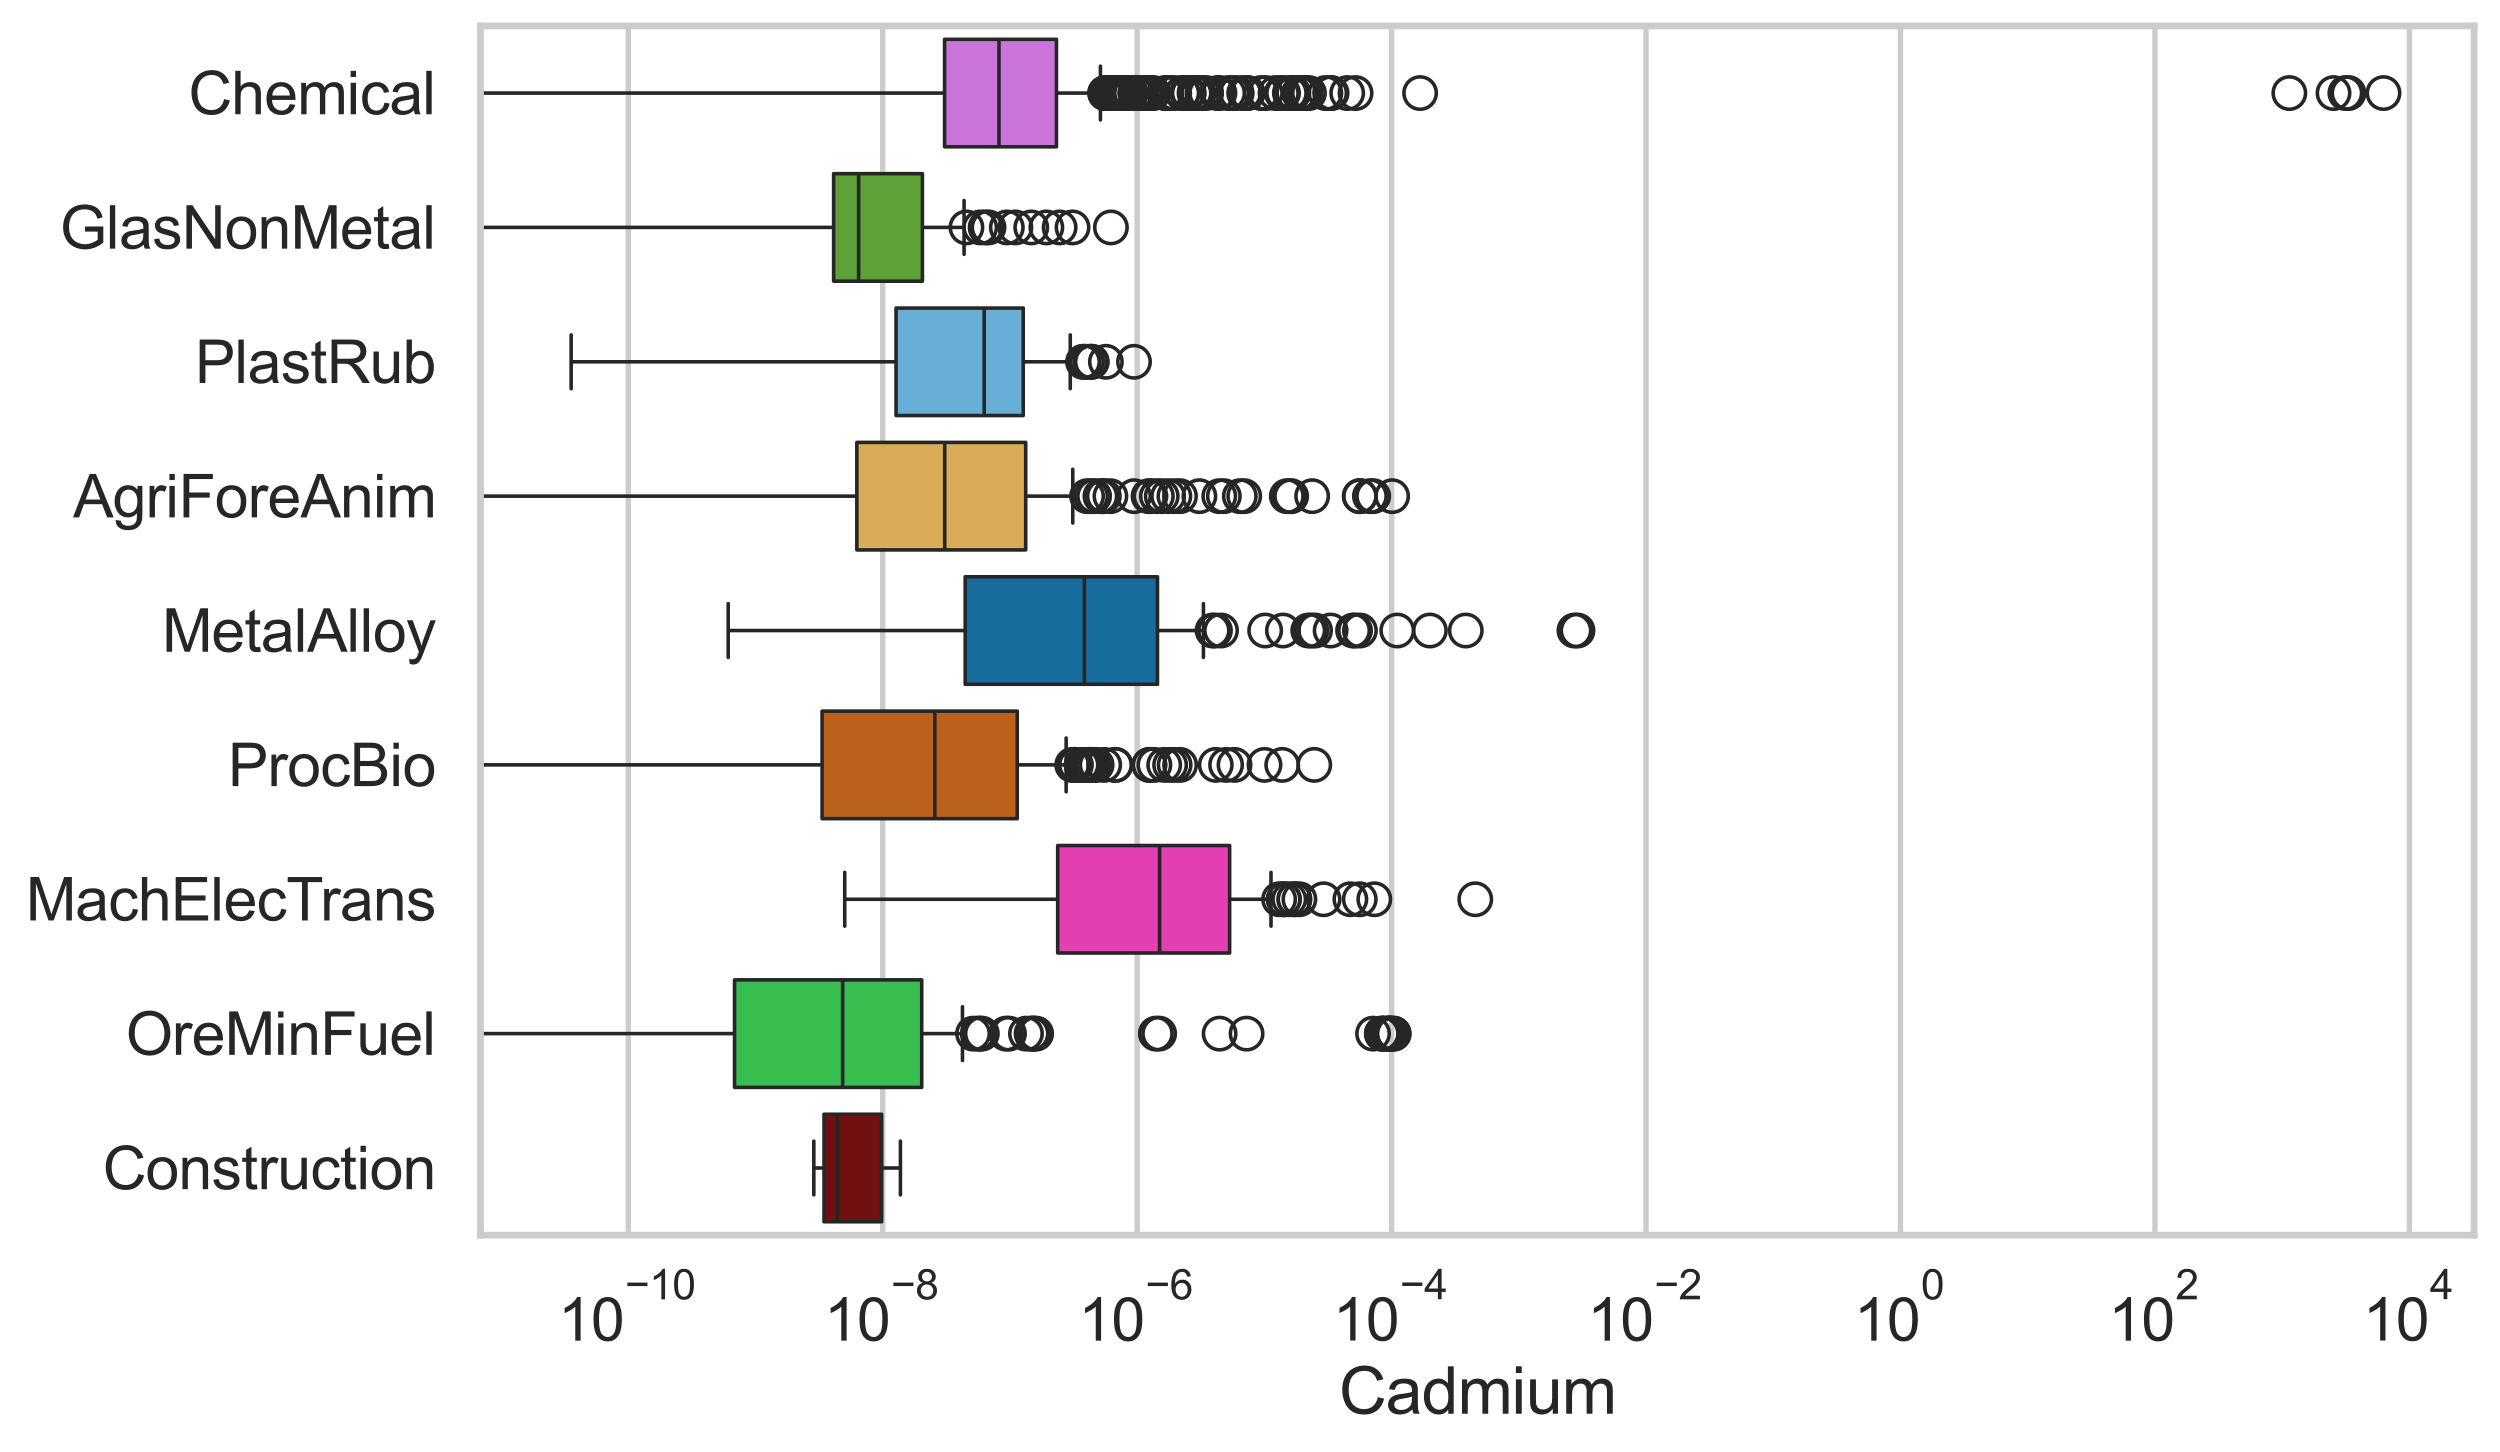 <?xml version="1.0" encoding="utf-8" standalone="no"?>
<!DOCTYPE svg PUBLIC "-//W3C//DTD SVG 1.1//EN"
  "http://www.w3.org/Graphics/SVG/1.1/DTD/svg11.dtd">
<svg xmlns:xlink="http://www.w3.org/1999/xlink" width="695.577pt" height="404.121pt" viewBox="0 0 695.577 404.121" xmlns="http://www.w3.org/2000/svg" version="1.1">
 <defs>
  <style type="text/css">*{stroke-linejoin: round; stroke-linecap: butt}</style>
 </defs>
 <g id="figure_1">
  <g id="patch_1">
   <path d="M 0 404.121 
L 695.577 404.121 
L 695.577 0 
L 0 0 
z
" style="fill: #ffffff"/>
  </g>
  <g id="axes_1">
   <g id="patch_2">
    <path d="M 133.697 343.665 
L 688.377 343.665 
L 688.377 7.2 
L 133.697 7.2 
z
" style="fill: #ffffff"/>
   </g>
   <g id="matplotlib.axis_1">
    <g id="xtick_1">
     <g id="line2d_1">
      <path d="M 174.806 343.665 
L 174.806 7.2 
" clip-path="url(#pe30cc66b63)" style="fill: none; stroke: #cccccc; stroke-width: 1.5; stroke-linecap: round"/>
     </g>
     <g id="text_1">
      <!-- $\mathdefault{10^{-10}}$ -->
      <g style="fill: #262626" transform="translate(155.253 373.18) scale(0.165 -0.165)">
       <defs>
        <path id="ArialMT-31" d="M 2384 0 
L 1822 0 
L 1822 3584 
Q 1619 3391 1289 3197 
Q 959 3003 697 2906 
L 697 3450 
Q 1169 3672 1522 3987 
Q 1875 4303 2022 4600 
L 2384 4600 
L 2384 0 
z
" transform="scale(0.016)"/>
        <path id="ArialMT-30" d="M 266 2259 
Q 266 3072 433 3567 
Q 600 4063 929 4331 
Q 1259 4600 1759 4600 
Q 2128 4600 2406 4451 
Q 2684 4303 2865 4023 
Q 3047 3744 3150 3342 
Q 3253 2941 3253 2259 
Q 3253 1453 3087 958 
Q 2922 463 2592 192 
Q 2263 -78 1759 -78 
Q 1097 -78 719 397 
Q 266 969 266 2259 
z
M 844 2259 
Q 844 1131 1108 757 
Q 1372 384 1759 384 
Q 2147 384 2411 759 
Q 2675 1134 2675 2259 
Q 2675 3391 2411 3762 
Q 2147 4134 1753 4134 
Q 1366 4134 1134 3806 
Q 844 3388 844 2259 
z
" transform="scale(0.016)"/>
        <path id="ArialMT-2212" d="M 3381 1997 
L 356 1997 
L 356 2522 
L 3381 2522 
L 3381 1997 
z
" transform="scale(0.016)"/>
       </defs>
       <use xlink:href="#ArialMT-31" transform="translate(0 0.994)"/>
       <use xlink:href="#ArialMT-30" transform="translate(55.615 0.994)"/>
       <use xlink:href="#ArialMT-2212" transform="translate(112.973 70.688) scale(0.7)"/>
       <use xlink:href="#ArialMT-31" transform="translate(153.852 70.688) scale(0.7)"/>
       <use xlink:href="#ArialMT-30" transform="translate(192.782 70.688) scale(0.7)"/>
      </g>
     </g>
    </g>
    <g id="xtick_2">
     <g id="line2d_2">
      <path d="M 245.6 343.665 
L 245.6 7.2 
" clip-path="url(#pe30cc66b63)" style="fill: none; stroke: #cccccc; stroke-width: 1.5; stroke-linecap: round"/>
     </g>
     <g id="text_2">
      <!-- $\mathdefault{10^{-8}}$ -->
      <g style="fill: #262626" transform="translate(229.265 373.18) scale(0.165 -0.165)">
       <defs>
        <path id="ArialMT-38" d="M 1131 2484 
Q 781 2613 612 2850 
Q 444 3088 444 3419 
Q 444 3919 803 4259 
Q 1163 4600 1759 4600 
Q 2359 4600 2725 4251 
Q 3091 3903 3091 3403 
Q 3091 3084 2923 2848 
Q 2756 2613 2416 2484 
Q 2838 2347 3058 2040 
Q 3278 1734 3278 1309 
Q 3278 722 2862 322 
Q 2447 -78 1769 -78 
Q 1091 -78 675 323 
Q 259 725 259 1325 
Q 259 1772 486 2073 
Q 713 2375 1131 2484 
z
M 1019 3438 
Q 1019 3113 1228 2906 
Q 1438 2700 1772 2700 
Q 2097 2700 2305 2904 
Q 2513 3109 2513 3406 
Q 2513 3716 2298 3927 
Q 2084 4138 1766 4138 
Q 1444 4138 1231 3931 
Q 1019 3725 1019 3438 
z
M 838 1322 
Q 838 1081 952 856 
Q 1066 631 1291 507 
Q 1516 384 1775 384 
Q 2178 384 2440 643 
Q 2703 903 2703 1303 
Q 2703 1709 2433 1975 
Q 2163 2241 1756 2241 
Q 1359 2241 1098 1978 
Q 838 1716 838 1322 
z
" transform="scale(0.016)"/>
       </defs>
       <use xlink:href="#ArialMT-31" transform="translate(0 0.994)"/>
       <use xlink:href="#ArialMT-30" transform="translate(55.615 0.994)"/>
       <use xlink:href="#ArialMT-2212" transform="translate(112.973 70.688) scale(0.7)"/>
       <use xlink:href="#ArialMT-38" transform="translate(153.852 70.688) scale(0.7)"/>
      </g>
     </g>
    </g>
    <g id="xtick_3">
     <g id="line2d_3">
      <path d="M 316.395 343.665 
L 316.395 7.2 
" clip-path="url(#pe30cc66b63)" style="fill: none; stroke: #cccccc; stroke-width: 1.5; stroke-linecap: round"/>
     </g>
     <g id="text_3">
      <!-- $\mathdefault{10^{-6}}$ -->
      <g style="fill: #262626" transform="translate(300.06 373.18) scale(0.165 -0.165)">
       <defs>
        <path id="ArialMT-36" d="M 3184 3459 
L 2625 3416 
Q 2550 3747 2413 3897 
Q 2184 4138 1850 4138 
Q 1581 4138 1378 3988 
Q 1113 3794 959 3422 
Q 806 3050 800 2363 
Q 1003 2672 1297 2822 
Q 1591 2972 1913 2972 
Q 2475 2972 2870 2558 
Q 3266 2144 3266 1488 
Q 3266 1056 3080 686 
Q 2894 316 2569 119 
Q 2244 -78 1831 -78 
Q 1128 -78 684 439 
Q 241 956 241 2144 
Q 241 3472 731 4075 
Q 1159 4600 1884 4600 
Q 2425 4600 2770 4297 
Q 3116 3994 3184 3459 
z
M 888 1484 
Q 888 1194 1011 928 
Q 1134 663 1356 523 
Q 1578 384 1822 384 
Q 2178 384 2434 671 
Q 2691 959 2691 1453 
Q 2691 1928 2437 2201 
Q 2184 2475 1800 2475 
Q 1419 2475 1153 2201 
Q 888 1928 888 1484 
z
" transform="scale(0.016)"/>
       </defs>
       <use xlink:href="#ArialMT-31" transform="translate(0 0.994)"/>
       <use xlink:href="#ArialMT-30" transform="translate(55.615 0.994)"/>
       <use xlink:href="#ArialMT-2212" transform="translate(112.973 70.688) scale(0.7)"/>
       <use xlink:href="#ArialMT-36" transform="translate(153.852 70.688) scale(0.7)"/>
      </g>
     </g>
    </g>
    <g id="xtick_4">
     <g id="line2d_4">
      <path d="M 387.19 343.665 
L 387.19 7.2 
" clip-path="url(#pe30cc66b63)" style="fill: none; stroke: #cccccc; stroke-width: 1.5; stroke-linecap: round"/>
     </g>
     <g id="text_4">
      <!-- $\mathdefault{10^{-4}}$ -->
      <g style="fill: #262626" transform="translate(370.855 373.015) scale(0.165 -0.165)">
       <defs>
        <path id="ArialMT-34" d="M 2069 0 
L 2069 1097 
L 81 1097 
L 81 1613 
L 2172 4581 
L 2631 4581 
L 2631 1613 
L 3250 1613 
L 3250 1097 
L 2631 1097 
L 2631 0 
L 2069 0 
z
M 2069 1613 
L 2069 3678 
L 634 1613 
L 2069 1613 
z
" transform="scale(0.016)"/>
       </defs>
       <use xlink:href="#ArialMT-31" transform="translate(0 0.202)"/>
       <use xlink:href="#ArialMT-30" transform="translate(55.615 0.202)"/>
       <use xlink:href="#ArialMT-2212" transform="translate(112.973 69.895) scale(0.7)"/>
       <use xlink:href="#ArialMT-34" transform="translate(153.852 69.895) scale(0.7)"/>
      </g>
     </g>
    </g>
    <g id="xtick_5">
     <g id="line2d_5">
      <path d="M 457.984 343.665 
L 457.984 7.2 
" clip-path="url(#pe30cc66b63)" style="fill: none; stroke: #cccccc; stroke-width: 1.5; stroke-linecap: round"/>
     </g>
     <g id="text_5">
      <!-- $\mathdefault{10^{-2}}$ -->
      <g style="fill: #262626" transform="translate(441.649 373.18) scale(0.165 -0.165)">
       <defs>
        <path id="ArialMT-32" d="M 3222 541 
L 3222 0 
L 194 0 
Q 188 203 259 391 
Q 375 700 629 1000 
Q 884 1300 1366 1694 
Q 2113 2306 2375 2664 
Q 2638 3022 2638 3341 
Q 2638 3675 2398 3904 
Q 2159 4134 1775 4134 
Q 1369 4134 1125 3890 
Q 881 3647 878 3216 
L 300 3275 
Q 359 3922 746 4261 
Q 1134 4600 1788 4600 
Q 2447 4600 2831 4234 
Q 3216 3869 3216 3328 
Q 3216 3053 3103 2787 
Q 2991 2522 2730 2228 
Q 2469 1934 1863 1422 
Q 1356 997 1212 845 
Q 1069 694 975 541 
L 3222 541 
z
" transform="scale(0.016)"/>
       </defs>
       <use xlink:href="#ArialMT-31" transform="translate(0 0.994)"/>
       <use xlink:href="#ArialMT-30" transform="translate(55.615 0.994)"/>
       <use xlink:href="#ArialMT-2212" transform="translate(112.973 70.688) scale(0.7)"/>
       <use xlink:href="#ArialMT-32" transform="translate(153.852 70.688) scale(0.7)"/>
      </g>
     </g>
    </g>
    <g id="xtick_6">
     <g id="line2d_6">
      <path d="M 528.779 343.665 
L 528.779 7.2 
" clip-path="url(#pe30cc66b63)" style="fill: none; stroke: #cccccc; stroke-width: 1.5; stroke-linecap: round"/>
     </g>
     <g id="text_6">
      <!-- $\mathdefault{10^{0}}$ -->
      <g style="fill: #262626" transform="translate(515.826 373.18) scale(0.165 -0.165)">
       <use xlink:href="#ArialMT-31" transform="translate(0 0.994)"/>
       <use xlink:href="#ArialMT-30" transform="translate(55.615 0.994)"/>
       <use xlink:href="#ArialMT-30" transform="translate(112.973 70.688) scale(0.7)"/>
      </g>
     </g>
    </g>
    <g id="xtick_7">
     <g id="line2d_7">
      <path d="M 599.573 343.665 
L 599.573 7.2 
" clip-path="url(#pe30cc66b63)" style="fill: none; stroke: #cccccc; stroke-width: 1.5; stroke-linecap: round"/>
     </g>
     <g id="text_7">
      <!-- $\mathdefault{10^{2}}$ -->
      <g style="fill: #262626" transform="translate(586.621 373.18) scale(0.165 -0.165)">
       <use xlink:href="#ArialMT-31" transform="translate(0 0.994)"/>
       <use xlink:href="#ArialMT-30" transform="translate(55.615 0.994)"/>
       <use xlink:href="#ArialMT-32" transform="translate(112.973 70.688) scale(0.7)"/>
      </g>
     </g>
    </g>
    <g id="xtick_8">
     <g id="line2d_8">
      <path d="M 670.368 343.665 
L 670.368 7.2 
" clip-path="url(#pe30cc66b63)" style="fill: none; stroke: #cccccc; stroke-width: 1.5; stroke-linecap: round"/>
     </g>
     <g id="text_8">
      <!-- $\mathdefault{10^{4}}$ -->
      <g style="fill: #262626" transform="translate(657.416 373.015) scale(0.165 -0.165)">
       <use xlink:href="#ArialMT-31" transform="translate(0 0.202)"/>
       <use xlink:href="#ArialMT-30" transform="translate(55.615 0.202)"/>
       <use xlink:href="#ArialMT-34" transform="translate(112.973 69.895) scale(0.7)"/>
      </g>
     </g>
    </g>
    <g id="text_9">
     <!-- Cadmium -->
     <g style="fill: #262626" transform="translate(372.53 393.344) scale(0.18 -0.18)">
      <defs>
       <path id="ArialMT-43" d="M 3763 1606 
L 4369 1453 
Q 4178 706 3683 314 
Q 3188 -78 2472 -78 
Q 1731 -78 1267 223 
Q 803 525 561 1097 
Q 319 1669 319 2325 
Q 319 3041 592 3573 
Q 866 4106 1370 4382 
Q 1875 4659 2481 4659 
Q 3169 4659 3637 4309 
Q 4106 3959 4291 3325 
L 3694 3184 
Q 3534 3684 3231 3912 
Q 2928 4141 2469 4141 
Q 1941 4141 1586 3887 
Q 1231 3634 1087 3207 
Q 944 2781 944 2328 
Q 944 1744 1114 1308 
Q 1284 872 1643 656 
Q 2003 441 2422 441 
Q 2931 441 3284 734 
Q 3638 1028 3763 1606 
z
" transform="scale(0.016)"/>
       <path id="ArialMT-61" d="M 2588 409 
Q 2275 144 1986 34 
Q 1697 -75 1366 -75 
Q 819 -75 525 192 
Q 231 459 231 875 
Q 231 1119 342 1320 
Q 453 1522 633 1644 
Q 813 1766 1038 1828 
Q 1203 1872 1538 1913 
Q 2219 1994 2541 2106 
Q 2544 2222 2544 2253 
Q 2544 2597 2384 2738 
Q 2169 2928 1744 2928 
Q 1347 2928 1158 2789 
Q 969 2650 878 2297 
L 328 2372 
Q 403 2725 575 2942 
Q 747 3159 1072 3276 
Q 1397 3394 1825 3394 
Q 2250 3394 2515 3294 
Q 2781 3194 2906 3042 
Q 3031 2891 3081 2659 
Q 3109 2516 3109 2141 
L 3109 1391 
Q 3109 606 3145 398 
Q 3181 191 3288 0 
L 2700 0 
Q 2613 175 2588 409 
z
M 2541 1666 
Q 2234 1541 1622 1453 
Q 1275 1403 1131 1340 
Q 988 1278 909 1158 
Q 831 1038 831 891 
Q 831 666 1001 516 
Q 1172 366 1500 366 
Q 1825 366 2078 508 
Q 2331 650 2450 897 
Q 2541 1088 2541 1459 
L 2541 1666 
z
" transform="scale(0.016)"/>
       <path id="ArialMT-64" d="M 2575 0 
L 2575 419 
Q 2259 -75 1647 -75 
Q 1250 -75 917 144 
Q 584 363 401 755 
Q 219 1147 219 1656 
Q 219 2153 384 2558 
Q 550 2963 881 3178 
Q 1213 3394 1622 3394 
Q 1922 3394 2156 3267 
Q 2391 3141 2538 2938 
L 2538 4581 
L 3097 4581 
L 3097 0 
L 2575 0 
z
M 797 1656 
Q 797 1019 1065 703 
Q 1334 388 1700 388 
Q 2069 388 2326 689 
Q 2584 991 2584 1609 
Q 2584 2291 2321 2609 
Q 2059 2928 1675 2928 
Q 1300 2928 1048 2622 
Q 797 2316 797 1656 
z
" transform="scale(0.016)"/>
       <path id="ArialMT-6d" d="M 422 0 
L 422 3319 
L 925 3319 
L 925 2853 
Q 1081 3097 1340 3245 
Q 1600 3394 1931 3394 
Q 2300 3394 2536 3241 
Q 2772 3088 2869 2813 
Q 3263 3394 3894 3394 
Q 4388 3394 4653 3120 
Q 4919 2847 4919 2278 
L 4919 0 
L 4359 0 
L 4359 2091 
Q 4359 2428 4304 2576 
Q 4250 2725 4106 2815 
Q 3963 2906 3769 2906 
Q 3419 2906 3187 2673 
Q 2956 2441 2956 1928 
L 2956 0 
L 2394 0 
L 2394 2156 
Q 2394 2531 2256 2718 
Q 2119 2906 1806 2906 
Q 1569 2906 1367 2781 
Q 1166 2656 1075 2415 
Q 984 2175 984 1722 
L 984 0 
L 422 0 
z
" transform="scale(0.016)"/>
       <path id="ArialMT-69" d="M 425 3934 
L 425 4581 
L 988 4581 
L 988 3934 
L 425 3934 
z
M 425 0 
L 425 3319 
L 988 3319 
L 988 0 
L 425 0 
z
" transform="scale(0.016)"/>
       <path id="ArialMT-75" d="M 2597 0 
L 2597 488 
Q 2209 -75 1544 -75 
Q 1250 -75 995 37 
Q 741 150 617 320 
Q 494 491 444 738 
Q 409 903 409 1263 
L 409 3319 
L 972 3319 
L 972 1478 
Q 972 1038 1006 884 
Q 1059 663 1231 536 
Q 1403 409 1656 409 
Q 1909 409 2131 539 
Q 2353 669 2445 892 
Q 2538 1116 2538 1541 
L 2538 3319 
L 3100 3319 
L 3100 0 
L 2597 0 
z
" transform="scale(0.016)"/>
      </defs>
      <use xlink:href="#ArialMT-43"/>
      <use xlink:href="#ArialMT-61" transform="translate(72.217 0)"/>
      <use xlink:href="#ArialMT-64" transform="translate(127.832 0)"/>
      <use xlink:href="#ArialMT-6d" transform="translate(183.447 0)"/>
      <use xlink:href="#ArialMT-69" transform="translate(266.748 0)"/>
      <use xlink:href="#ArialMT-75" transform="translate(288.965 0)"/>
      <use xlink:href="#ArialMT-6d" transform="translate(344.58 0)"/>
     </g>
    </g>
   </g>
   <g id="matplotlib.axis_2">
    <g id="ytick_1">
     <g id="text_10">
      <!-- Chemical -->
      <g style="fill: #262626" transform="translate(52.428 31.798) scale(0.165 -0.165)">
       <defs>
        <path id="ArialMT-68" d="M 422 0 
L 422 4581 
L 984 4581 
L 984 2938 
Q 1378 3394 1978 3394 
Q 2347 3394 2619 3248 
Q 2891 3103 3008 2847 
Q 3125 2591 3125 2103 
L 3125 0 
L 2563 0 
L 2563 2103 
Q 2563 2525 2380 2717 
Q 2197 2909 1863 2909 
Q 1613 2909 1392 2779 
Q 1172 2650 1078 2428 
Q 984 2206 984 1816 
L 984 0 
L 422 0 
z
" transform="scale(0.016)"/>
        <path id="ArialMT-65" d="M 2694 1069 
L 3275 997 
Q 3138 488 2766 206 
Q 2394 -75 1816 -75 
Q 1088 -75 661 373 
Q 234 822 234 1631 
Q 234 2469 665 2931 
Q 1097 3394 1784 3394 
Q 2450 3394 2872 2941 
Q 3294 2488 3294 1666 
Q 3294 1616 3291 1516 
L 816 1516 
Q 847 969 1125 678 
Q 1403 388 1819 388 
Q 2128 388 2347 550 
Q 2566 713 2694 1069 
z
M 847 1978 
L 2700 1978 
Q 2663 2397 2488 2606 
Q 2219 2931 1791 2931 
Q 1403 2931 1139 2672 
Q 875 2413 847 1978 
z
" transform="scale(0.016)"/>
        <path id="ArialMT-63" d="M 2588 1216 
L 3141 1144 
Q 3050 572 2676 248 
Q 2303 -75 1759 -75 
Q 1078 -75 664 370 
Q 250 816 250 1647 
Q 250 2184 428 2587 
Q 606 2991 970 3192 
Q 1334 3394 1763 3394 
Q 2303 3394 2647 3120 
Q 2991 2847 3088 2344 
L 2541 2259 
Q 2463 2594 2264 2762 
Q 2066 2931 1784 2931 
Q 1359 2931 1093 2626 
Q 828 2322 828 1663 
Q 828 994 1084 691 
Q 1341 388 1753 388 
Q 2084 388 2306 591 
Q 2528 794 2588 1216 
z
" transform="scale(0.016)"/>
        <path id="ArialMT-6c" d="M 409 0 
L 409 4581 
L 972 4581 
L 972 0 
L 409 0 
z
" transform="scale(0.016)"/>
       </defs>
       <use xlink:href="#ArialMT-43"/>
       <use xlink:href="#ArialMT-68" transform="translate(72.217 0)"/>
       <use xlink:href="#ArialMT-65" transform="translate(127.832 0)"/>
       <use xlink:href="#ArialMT-6d" transform="translate(183.447 0)"/>
       <use xlink:href="#ArialMT-69" transform="translate(266.748 0)"/>
       <use xlink:href="#ArialMT-63" transform="translate(288.965 0)"/>
       <use xlink:href="#ArialMT-61" transform="translate(338.965 0)"/>
       <use xlink:href="#ArialMT-6c" transform="translate(394.58 0)"/>
      </g>
     </g>
    </g>
    <g id="ytick_2">
     <g id="text_11">
      <!-- GlasNonMetal -->
      <g style="fill: #262626" transform="translate(16.659 69.183) scale(0.165 -0.165)">
       <defs>
        <path id="ArialMT-47" d="M 2638 1797 
L 2638 2334 
L 4578 2338 
L 4578 638 
Q 4131 281 3656 101 
Q 3181 -78 2681 -78 
Q 2006 -78 1454 211 
Q 903 500 622 1047 
Q 341 1594 341 2269 
Q 341 2938 620 3517 
Q 900 4097 1425 4378 
Q 1950 4659 2634 4659 
Q 3131 4659 3532 4498 
Q 3934 4338 4162 4050 
Q 4391 3763 4509 3300 
L 3963 3150 
Q 3859 3500 3706 3700 
Q 3553 3900 3268 4020 
Q 2984 4141 2638 4141 
Q 2222 4141 1919 4014 
Q 1616 3888 1430 3681 
Q 1244 3475 1141 3228 
Q 966 2803 966 2306 
Q 966 1694 1177 1281 
Q 1388 869 1791 669 
Q 2194 469 2647 469 
Q 3041 469 3416 620 
Q 3791 772 3984 944 
L 3984 1797 
L 2638 1797 
z
" transform="scale(0.016)"/>
        <path id="ArialMT-73" d="M 197 991 
L 753 1078 
Q 800 744 1014 566 
Q 1228 388 1613 388 
Q 2000 388 2187 545 
Q 2375 703 2375 916 
Q 2375 1106 2209 1216 
Q 2094 1291 1634 1406 
Q 1016 1563 777 1677 
Q 538 1791 414 1992 
Q 291 2194 291 2438 
Q 291 2659 392 2848 
Q 494 3038 669 3163 
Q 800 3259 1026 3326 
Q 1253 3394 1513 3394 
Q 1903 3394 2198 3281 
Q 2494 3169 2634 2976 
Q 2775 2784 2828 2463 
L 2278 2388 
Q 2241 2644 2061 2787 
Q 1881 2931 1553 2931 
Q 1166 2931 1000 2803 
Q 834 2675 834 2503 
Q 834 2394 903 2306 
Q 972 2216 1119 2156 
Q 1203 2125 1616 2013 
Q 2213 1853 2448 1751 
Q 2684 1650 2818 1456 
Q 2953 1263 2953 975 
Q 2953 694 2789 445 
Q 2625 197 2315 61 
Q 2006 -75 1616 -75 
Q 969 -75 630 194 
Q 291 463 197 991 
z
" transform="scale(0.016)"/>
        <path id="ArialMT-4e" d="M 488 0 
L 488 4581 
L 1109 4581 
L 3516 984 
L 3516 4581 
L 4097 4581 
L 4097 0 
L 3475 0 
L 1069 3600 
L 1069 0 
L 488 0 
z
" transform="scale(0.016)"/>
        <path id="ArialMT-6f" d="M 213 1659 
Q 213 2581 725 3025 
Q 1153 3394 1769 3394 
Q 2453 3394 2887 2945 
Q 3322 2497 3322 1706 
Q 3322 1066 3130 698 
Q 2938 331 2570 128 
Q 2203 -75 1769 -75 
Q 1072 -75 642 372 
Q 213 819 213 1659 
z
M 791 1659 
Q 791 1022 1069 705 
Q 1347 388 1769 388 
Q 2188 388 2466 706 
Q 2744 1025 2744 1678 
Q 2744 2294 2464 2611 
Q 2184 2928 1769 2928 
Q 1347 2928 1069 2612 
Q 791 2297 791 1659 
z
" transform="scale(0.016)"/>
        <path id="ArialMT-6e" d="M 422 0 
L 422 3319 
L 928 3319 
L 928 2847 
Q 1294 3394 1984 3394 
Q 2284 3394 2536 3286 
Q 2788 3178 2913 3003 
Q 3038 2828 3088 2588 
Q 3119 2431 3119 2041 
L 3119 0 
L 2556 0 
L 2556 2019 
Q 2556 2363 2490 2533 
Q 2425 2703 2258 2804 
Q 2091 2906 1866 2906 
Q 1506 2906 1245 2678 
Q 984 2450 984 1813 
L 984 0 
L 422 0 
z
" transform="scale(0.016)"/>
        <path id="ArialMT-4d" d="M 475 0 
L 475 4581 
L 1388 4581 
L 2472 1338 
Q 2622 884 2691 659 
Q 2769 909 2934 1394 
L 4031 4581 
L 4847 4581 
L 4847 0 
L 4263 0 
L 4263 3834 
L 2931 0 
L 2384 0 
L 1059 3900 
L 1059 0 
L 475 0 
z
" transform="scale(0.016)"/>
        <path id="ArialMT-74" d="M 1650 503 
L 1731 6 
Q 1494 -44 1306 -44 
Q 1000 -44 831 53 
Q 663 150 594 308 
Q 525 466 525 972 
L 525 2881 
L 113 2881 
L 113 3319 
L 525 3319 
L 525 4141 
L 1084 4478 
L 1084 3319 
L 1650 3319 
L 1650 2881 
L 1084 2881 
L 1084 941 
Q 1084 700 1114 631 
Q 1144 563 1211 522 
Q 1278 481 1403 481 
Q 1497 481 1650 503 
z
" transform="scale(0.016)"/>
       </defs>
       <use xlink:href="#ArialMT-47"/>
       <use xlink:href="#ArialMT-6c" transform="translate(77.783 0)"/>
       <use xlink:href="#ArialMT-61" transform="translate(100 0)"/>
       <use xlink:href="#ArialMT-73" transform="translate(155.615 0)"/>
       <use xlink:href="#ArialMT-4e" transform="translate(205.615 0)"/>
       <use xlink:href="#ArialMT-6f" transform="translate(277.832 0)"/>
       <use xlink:href="#ArialMT-6e" transform="translate(333.447 0)"/>
       <use xlink:href="#ArialMT-4d" transform="translate(389.062 0)"/>
       <use xlink:href="#ArialMT-65" transform="translate(472.363 0)"/>
       <use xlink:href="#ArialMT-74" transform="translate(527.979 0)"/>
       <use xlink:href="#ArialMT-61" transform="translate(555.762 0)"/>
       <use xlink:href="#ArialMT-6c" transform="translate(611.377 0)"/>
      </g>
     </g>
    </g>
    <g id="ytick_3">
     <g id="text_12">
      <!-- PlastRub -->
      <g style="fill: #262626" transform="translate(54.248 106.568) scale(0.165 -0.165)">
       <defs>
        <path id="ArialMT-50" d="M 494 0 
L 494 4581 
L 2222 4581 
Q 2678 4581 2919 4538 
Q 3256 4481 3484 4323 
Q 3713 4166 3852 3881 
Q 3991 3597 3991 3256 
Q 3991 2672 3619 2267 
Q 3247 1863 2275 1863 
L 1100 1863 
L 1100 0 
L 494 0 
z
M 1100 2403 
L 2284 2403 
Q 2872 2403 3119 2622 
Q 3366 2841 3366 3238 
Q 3366 3525 3220 3729 
Q 3075 3934 2838 4000 
Q 2684 4041 2272 4041 
L 1100 4041 
L 1100 2403 
z
" transform="scale(0.016)"/>
        <path id="ArialMT-52" d="M 503 0 
L 503 4581 
L 2534 4581 
Q 3147 4581 3465 4457 
Q 3784 4334 3975 4021 
Q 4166 3709 4166 3331 
Q 4166 2844 3850 2509 
Q 3534 2175 2875 2084 
Q 3116 1969 3241 1856 
Q 3506 1613 3744 1247 
L 4541 0 
L 3778 0 
L 3172 953 
Q 2906 1366 2734 1584 
Q 2563 1803 2427 1890 
Q 2291 1978 2150 2013 
Q 2047 2034 1813 2034 
L 1109 2034 
L 1109 0 
L 503 0 
z
M 1109 2559 
L 2413 2559 
Q 2828 2559 3062 2645 
Q 3297 2731 3419 2920 
Q 3541 3109 3541 3331 
Q 3541 3656 3305 3865 
Q 3069 4075 2559 4075 
L 1109 4075 
L 1109 2559 
z
" transform="scale(0.016)"/>
        <path id="ArialMT-62" d="M 941 0 
L 419 0 
L 419 4581 
L 981 4581 
L 981 2947 
Q 1338 3394 1891 3394 
Q 2197 3394 2470 3270 
Q 2744 3147 2920 2923 
Q 3097 2700 3197 2384 
Q 3297 2069 3297 1709 
Q 3297 856 2875 390 
Q 2453 -75 1863 -75 
Q 1275 -75 941 416 
L 941 0 
z
M 934 1684 
Q 934 1088 1097 822 
Q 1363 388 1816 388 
Q 2184 388 2453 708 
Q 2722 1028 2722 1663 
Q 2722 2313 2464 2622 
Q 2206 2931 1841 2931 
Q 1472 2931 1203 2611 
Q 934 2291 934 1684 
z
" transform="scale(0.016)"/>
       </defs>
       <use xlink:href="#ArialMT-50"/>
       <use xlink:href="#ArialMT-6c" transform="translate(66.699 0)"/>
       <use xlink:href="#ArialMT-61" transform="translate(88.916 0)"/>
       <use xlink:href="#ArialMT-73" transform="translate(144.531 0)"/>
       <use xlink:href="#ArialMT-74" transform="translate(194.531 0)"/>
       <use xlink:href="#ArialMT-52" transform="translate(222.314 0)"/>
       <use xlink:href="#ArialMT-75" transform="translate(294.531 0)"/>
       <use xlink:href="#ArialMT-62" transform="translate(350.146 0)"/>
      </g>
     </g>
    </g>
    <g id="ytick_4">
     <g id="text_13">
      <!-- AgriForeAnim -->
      <g style="fill: #262626" transform="translate(20.341 143.953) scale(0.165 -0.165)">
       <defs>
        <path id="ArialMT-41" d="M -9 0 
L 1750 4581 
L 2403 4581 
L 4278 0 
L 3588 0 
L 3053 1388 
L 1138 1388 
L 634 0 
L -9 0 
z
M 1313 1881 
L 2866 1881 
L 2388 3150 
Q 2169 3728 2063 4100 
Q 1975 3659 1816 3225 
L 1313 1881 
z
" transform="scale(0.016)"/>
        <path id="ArialMT-67" d="M 319 -275 
L 866 -356 
Q 900 -609 1056 -725 
Q 1266 -881 1628 -881 
Q 2019 -881 2231 -725 
Q 2444 -569 2519 -288 
Q 2563 -116 2559 434 
Q 2191 0 1641 0 
Q 956 0 581 494 
Q 206 988 206 1678 
Q 206 2153 378 2554 
Q 550 2956 876 3175 
Q 1203 3394 1644 3394 
Q 2231 3394 2613 2919 
L 2613 3319 
L 3131 3319 
L 3131 450 
Q 3131 -325 2973 -648 
Q 2816 -972 2473 -1159 
Q 2131 -1347 1631 -1347 
Q 1038 -1347 672 -1080 
Q 306 -813 319 -275 
z
M 784 1719 
Q 784 1066 1043 766 
Q 1303 466 1694 466 
Q 2081 466 2343 764 
Q 2606 1063 2606 1700 
Q 2606 2309 2336 2618 
Q 2066 2928 1684 2928 
Q 1309 2928 1046 2623 
Q 784 2319 784 1719 
z
" transform="scale(0.016)"/>
        <path id="ArialMT-72" d="M 416 0 
L 416 3319 
L 922 3319 
L 922 2816 
Q 1116 3169 1280 3281 
Q 1444 3394 1641 3394 
Q 1925 3394 2219 3213 
L 2025 2691 
Q 1819 2813 1613 2813 
Q 1428 2813 1281 2702 
Q 1134 2591 1072 2394 
Q 978 2094 978 1738 
L 978 0 
L 416 0 
z
" transform="scale(0.016)"/>
        <path id="ArialMT-46" d="M 525 0 
L 525 4581 
L 3616 4581 
L 3616 4041 
L 1131 4041 
L 1131 2622 
L 3281 2622 
L 3281 2081 
L 1131 2081 
L 1131 0 
L 525 0 
z
" transform="scale(0.016)"/>
       </defs>
       <use xlink:href="#ArialMT-41"/>
       <use xlink:href="#ArialMT-67" transform="translate(66.699 0)"/>
       <use xlink:href="#ArialMT-72" transform="translate(122.314 0)"/>
       <use xlink:href="#ArialMT-69" transform="translate(155.615 0)"/>
       <use xlink:href="#ArialMT-46" transform="translate(177.832 0)"/>
       <use xlink:href="#ArialMT-6f" transform="translate(238.916 0)"/>
       <use xlink:href="#ArialMT-72" transform="translate(294.531 0)"/>
       <use xlink:href="#ArialMT-65" transform="translate(327.832 0)"/>
       <use xlink:href="#ArialMT-41" transform="translate(383.447 0)"/>
       <use xlink:href="#ArialMT-6e" transform="translate(450.146 0)"/>
       <use xlink:href="#ArialMT-69" transform="translate(505.762 0)"/>
       <use xlink:href="#ArialMT-6d" transform="translate(527.979 0)"/>
      </g>
     </g>
    </g>
    <g id="ytick_5">
     <g id="text_14">
      <!-- MetalAlloy -->
      <g style="fill: #262626" transform="translate(45.088 181.337) scale(0.165 -0.165)">
       <defs>
        <path id="ArialMT-79" d="M 397 -1278 
L 334 -750 
Q 519 -800 656 -800 
Q 844 -800 956 -737 
Q 1069 -675 1141 -563 
Q 1194 -478 1313 -144 
Q 1328 -97 1363 -6 
L 103 3319 
L 709 3319 
L 1400 1397 
Q 1534 1031 1641 628 
Q 1738 1016 1872 1384 
L 2581 3319 
L 3144 3319 
L 1881 -56 
Q 1678 -603 1566 -809 
Q 1416 -1088 1222 -1217 
Q 1028 -1347 759 -1347 
Q 597 -1347 397 -1278 
z
" transform="scale(0.016)"/>
       </defs>
       <use xlink:href="#ArialMT-4d"/>
       <use xlink:href="#ArialMT-65" transform="translate(83.301 0)"/>
       <use xlink:href="#ArialMT-74" transform="translate(138.916 0)"/>
       <use xlink:href="#ArialMT-61" transform="translate(166.699 0)"/>
       <use xlink:href="#ArialMT-6c" transform="translate(222.314 0)"/>
       <use xlink:href="#ArialMT-41" transform="translate(244.531 0)"/>
       <use xlink:href="#ArialMT-6c" transform="translate(311.23 0)"/>
       <use xlink:href="#ArialMT-6c" transform="translate(333.447 0)"/>
       <use xlink:href="#ArialMT-6f" transform="translate(355.664 0)"/>
       <use xlink:href="#ArialMT-79" transform="translate(411.279 0)"/>
      </g>
     </g>
    </g>
    <g id="ytick_6">
     <g id="text_15">
      <!-- ProcBio -->
      <g style="fill: #262626" transform="translate(63.424 218.722) scale(0.165 -0.165)">
       <defs>
        <path id="ArialMT-42" d="M 469 0 
L 469 4581 
L 2188 4581 
Q 2713 4581 3030 4442 
Q 3347 4303 3526 4014 
Q 3706 3725 3706 3409 
Q 3706 3116 3547 2856 
Q 3388 2597 3066 2438 
Q 3481 2316 3704 2022 
Q 3928 1728 3928 1328 
Q 3928 1006 3792 729 
Q 3656 453 3456 303 
Q 3256 153 2954 76 
Q 2653 0 2216 0 
L 469 0 
z
M 1075 2656 
L 2066 2656 
Q 2469 2656 2644 2709 
Q 2875 2778 2992 2937 
Q 3109 3097 3109 3338 
Q 3109 3566 3000 3739 
Q 2891 3913 2687 3977 
Q 2484 4041 1991 4041 
L 1075 4041 
L 1075 2656 
z
M 1075 541 
L 2216 541 
Q 2509 541 2628 563 
Q 2838 600 2978 687 
Q 3119 775 3209 942 
Q 3300 1109 3300 1328 
Q 3300 1584 3169 1773 
Q 3038 1963 2805 2039 
Q 2572 2116 2134 2116 
L 1075 2116 
L 1075 541 
z
" transform="scale(0.016)"/>
       </defs>
       <use xlink:href="#ArialMT-50"/>
       <use xlink:href="#ArialMT-72" transform="translate(66.699 0)"/>
       <use xlink:href="#ArialMT-6f" transform="translate(100 0)"/>
       <use xlink:href="#ArialMT-63" transform="translate(155.615 0)"/>
       <use xlink:href="#ArialMT-42" transform="translate(205.615 0)"/>
       <use xlink:href="#ArialMT-69" transform="translate(272.314 0)"/>
       <use xlink:href="#ArialMT-6f" transform="translate(294.531 0)"/>
      </g>
     </g>
    </g>
    <g id="ytick_7">
     <g id="text_16">
      <!-- MachElecTrans -->
      <g style="fill: #262626" transform="translate(7.2 256.107) scale(0.165 -0.165)">
       <defs>
        <path id="ArialMT-45" d="M 506 0 
L 506 4581 
L 3819 4581 
L 3819 4041 
L 1113 4041 
L 1113 2638 
L 3647 2638 
L 3647 2100 
L 1113 2100 
L 1113 541 
L 3925 541 
L 3925 0 
L 506 0 
z
" transform="scale(0.016)"/>
        <path id="ArialMT-54" d="M 1659 0 
L 1659 4041 
L 150 4041 
L 150 4581 
L 3781 4581 
L 3781 4041 
L 2266 4041 
L 2266 0 
L 1659 0 
z
" transform="scale(0.016)"/>
       </defs>
       <use xlink:href="#ArialMT-4d"/>
       <use xlink:href="#ArialMT-61" transform="translate(83.301 0)"/>
       <use xlink:href="#ArialMT-63" transform="translate(138.916 0)"/>
       <use xlink:href="#ArialMT-68" transform="translate(188.916 0)"/>
       <use xlink:href="#ArialMT-45" transform="translate(244.531 0)"/>
       <use xlink:href="#ArialMT-6c" transform="translate(311.23 0)"/>
       <use xlink:href="#ArialMT-65" transform="translate(333.447 0)"/>
       <use xlink:href="#ArialMT-63" transform="translate(389.062 0)"/>
       <use xlink:href="#ArialMT-54" transform="translate(439.062 0)"/>
       <use xlink:href="#ArialMT-72" transform="translate(496.396 0)"/>
       <use xlink:href="#ArialMT-61" transform="translate(529.697 0)"/>
       <use xlink:href="#ArialMT-6e" transform="translate(585.312 0)"/>
       <use xlink:href="#ArialMT-73" transform="translate(640.928 0)"/>
      </g>
     </g>
    </g>
    <g id="ytick_8">
     <g id="text_17">
      <!-- OreMinFuel -->
      <g style="fill: #262626" transform="translate(35.013 293.492) scale(0.165 -0.165)">
       <defs>
        <path id="ArialMT-4f" d="M 309 2231 
Q 309 3372 921 4017 
Q 1534 4663 2503 4663 
Q 3138 4663 3647 4359 
Q 4156 4056 4423 3514 
Q 4691 2972 4691 2284 
Q 4691 1588 4409 1038 
Q 4128 488 3612 205 
Q 3097 -78 2500 -78 
Q 1853 -78 1343 234 
Q 834 547 571 1087 
Q 309 1628 309 2231 
z
M 934 2222 
Q 934 1394 1379 917 
Q 1825 441 2497 441 
Q 3181 441 3623 922 
Q 4066 1403 4066 2288 
Q 4066 2847 3877 3264 
Q 3688 3681 3323 3911 
Q 2959 4141 2506 4141 
Q 1863 4141 1398 3698 
Q 934 3256 934 2222 
z
" transform="scale(0.016)"/>
       </defs>
       <use xlink:href="#ArialMT-4f"/>
       <use xlink:href="#ArialMT-72" transform="translate(77.783 0)"/>
       <use xlink:href="#ArialMT-65" transform="translate(111.084 0)"/>
       <use xlink:href="#ArialMT-4d" transform="translate(166.699 0)"/>
       <use xlink:href="#ArialMT-69" transform="translate(250 0)"/>
       <use xlink:href="#ArialMT-6e" transform="translate(272.217 0)"/>
       <use xlink:href="#ArialMT-46" transform="translate(327.832 0)"/>
       <use xlink:href="#ArialMT-75" transform="translate(388.916 0)"/>
       <use xlink:href="#ArialMT-65" transform="translate(444.531 0)"/>
       <use xlink:href="#ArialMT-6c" transform="translate(500.146 0)"/>
      </g>
     </g>
    </g>
    <g id="ytick_9">
     <g id="text_18">
      <!-- Construction -->
      <g style="fill: #262626" transform="translate(28.575 330.877) scale(0.165 -0.165)">
       <use xlink:href="#ArialMT-43"/>
       <use xlink:href="#ArialMT-6f" transform="translate(72.217 0)"/>
       <use xlink:href="#ArialMT-6e" transform="translate(127.832 0)"/>
       <use xlink:href="#ArialMT-73" transform="translate(183.447 0)"/>
       <use xlink:href="#ArialMT-74" transform="translate(233.447 0)"/>
       <use xlink:href="#ArialMT-72" transform="translate(261.23 0)"/>
       <use xlink:href="#ArialMT-75" transform="translate(294.531 0)"/>
       <use xlink:href="#ArialMT-63" transform="translate(350.146 0)"/>
       <use xlink:href="#ArialMT-74" transform="translate(400.146 0)"/>
       <use xlink:href="#ArialMT-69" transform="translate(427.93 0)"/>
       <use xlink:href="#ArialMT-6f" transform="translate(450.146 0)"/>
       <use xlink:href="#ArialMT-6e" transform="translate(505.762 0)"/>
      </g>
     </g>
    </g>
   </g>
   <g id="patch_3">
    <path d="M 262.811 10.938 
L 262.811 40.846 
L 293.939 40.846 
L 293.939 10.938 
L 262.811 10.938 
z
" clip-path="url(#pe30cc66b63)" style="fill: #ca74db; stroke: #262626; stroke-linejoin: miter"/>
   </g>
   <g id="line2d_9">
    <path d="M 262.811 25.892 
L -1 25.892 
" clip-path="url(#pe30cc66b63)" style="fill: none; stroke: #262626"/>
   </g>
   <g id="line2d_10">
    <path d="M 293.939 25.892 
L 306.172 25.892 
" clip-path="url(#pe30cc66b63)" style="fill: none; stroke: #262626"/>
   </g>
   <g id="line2d_11">
    <path clip-path="url(#pe30cc66b63)" style="fill: none; stroke: #262626; stroke-linecap: round"/>
   </g>
   <g id="line2d_12">
    <path d="M 306.172 18.415 
L 306.172 33.369 
" clip-path="url(#pe30cc66b63)" style="fill: none; stroke: #262626; stroke-linecap: round"/>
   </g>
   <g id="line2d_13">
    <defs>
     <path id="m3f97123ed3" d="M 0 4.5 
C 1.193 4.5 2.338 4.026 3.182 3.182 
C 4.026 2.338 4.5 1.193 4.5 0 
C 4.5 -1.193 4.026 -2.338 3.182 -3.182 
C 2.338 -4.026 1.193 -4.5 0 -4.5 
C -1.193 -4.5 -2.338 -4.026 -3.182 -3.182 
C -4.026 -2.338 -4.5 -1.193 -4.5 0 
C -4.5 1.193 -4.026 2.338 -3.182 3.182 
C -2.338 4.026 -1.193 4.5 0 4.5 
z
" style="stroke: #262626"/>
    </defs>
    <g clip-path="url(#pe30cc66b63)">
     <use xlink:href="#m3f97123ed3" x="325.893" y="25.892" style="fill-opacity: 0; stroke: #262626"/>
     <use xlink:href="#m3f97123ed3" x="315.845" y="25.892" style="fill-opacity: 0; stroke: #262626"/>
     <use xlink:href="#m3f97123ed3" x="309.172" y="25.892" style="fill-opacity: 0; stroke: #262626"/>
     <use xlink:href="#m3f97123ed3" x="370.481" y="25.892" style="fill-opacity: 0; stroke: #262626"/>
     <use xlink:href="#m3f97123ed3" x="318.969" y="25.892" style="fill-opacity: 0; stroke: #262626"/>
     <use xlink:href="#m3f97123ed3" x="309.413" y="25.892" style="fill-opacity: 0; stroke: #262626"/>
     <use xlink:href="#m3f97123ed3" x="354.897" y="25.892" style="fill-opacity: 0; stroke: #262626"/>
     <use xlink:href="#m3f97123ed3" x="309.174" y="25.892" style="fill-opacity: 0; stroke: #262626"/>
     <use xlink:href="#m3f97123ed3" x="311.219" y="25.892" style="fill-opacity: 0; stroke: #262626"/>
     <use xlink:href="#m3f97123ed3" x="356.987" y="25.892" style="fill-opacity: 0; stroke: #262626"/>
     <use xlink:href="#m3f97123ed3" x="330.759" y="25.892" style="fill-opacity: 0; stroke: #262626"/>
     <use xlink:href="#m3f97123ed3" x="652.555" y="25.892" style="fill-opacity: 0; stroke: #262626"/>
     <use xlink:href="#m3f97123ed3" x="370.094" y="25.892" style="fill-opacity: 0; stroke: #262626"/>
     <use xlink:href="#m3f97123ed3" x="649.26" y="25.892" style="fill-opacity: 0; stroke: #262626"/>
     <use xlink:href="#m3f97123ed3" x="332.364" y="25.892" style="fill-opacity: 0; stroke: #262626"/>
     <use xlink:href="#m3f97123ed3" x="363.258" y="25.892" style="fill-opacity: 0; stroke: #262626"/>
     <use xlink:href="#m3f97123ed3" x="309.817" y="25.892" style="fill-opacity: 0; stroke: #262626"/>
     <use xlink:href="#m3f97123ed3" x="356.638" y="25.892" style="fill-opacity: 0; stroke: #262626"/>
     <use xlink:href="#m3f97123ed3" x="312.193" y="25.892" style="fill-opacity: 0; stroke: #262626"/>
     <use xlink:href="#m3f97123ed3" x="377.162" y="25.892" style="fill-opacity: 0; stroke: #262626"/>
     <use xlink:href="#m3f97123ed3" x="361.419" y="25.892" style="fill-opacity: 0; stroke: #262626"/>
     <use xlink:href="#m3f97123ed3" x="358.878" y="25.892" style="fill-opacity: 0; stroke: #262626"/>
     <use xlink:href="#m3f97123ed3" x="307.978" y="25.892" style="fill-opacity: 0; stroke: #262626"/>
     <use xlink:href="#m3f97123ed3" x="307.481" y="25.892" style="fill-opacity: 0; stroke: #262626"/>
     <use xlink:href="#m3f97123ed3" x="346.75" y="25.892" style="fill-opacity: 0; stroke: #262626"/>
     <use xlink:href="#m3f97123ed3" x="314.159" y="25.892" style="fill-opacity: 0; stroke: #262626"/>
     <use xlink:href="#m3f97123ed3" x="311.522" y="25.892" style="fill-opacity: 0; stroke: #262626"/>
     <use xlink:href="#m3f97123ed3" x="339.284" y="25.892" style="fill-opacity: 0; stroke: #262626"/>
     <use xlink:href="#m3f97123ed3" x="324.534" y="25.892" style="fill-opacity: 0; stroke: #262626"/>
     <use xlink:href="#m3f97123ed3" x="313.56" y="25.892" style="fill-opacity: 0; stroke: #262626"/>
     <use xlink:href="#m3f97123ed3" x="346.466" y="25.892" style="fill-opacity: 0; stroke: #262626"/>
     <use xlink:href="#m3f97123ed3" x="317.48" y="25.892" style="fill-opacity: 0; stroke: #262626"/>
     <use xlink:href="#m3f97123ed3" x="308.474" y="25.892" style="fill-opacity: 0; stroke: #262626"/>
     <use xlink:href="#m3f97123ed3" x="347.177" y="25.892" style="fill-opacity: 0; stroke: #262626"/>
     <use xlink:href="#m3f97123ed3" x="318.855" y="25.892" style="fill-opacity: 0; stroke: #262626"/>
     <use xlink:href="#m3f97123ed3" x="313.33" y="25.892" style="fill-opacity: 0; stroke: #262626"/>
     <use xlink:href="#m3f97123ed3" x="309.526" y="25.892" style="fill-opacity: 0; stroke: #262626"/>
     <use xlink:href="#m3f97123ed3" x="316.182" y="25.892" style="fill-opacity: 0; stroke: #262626"/>
     <use xlink:href="#m3f97123ed3" x="310.754" y="25.892" style="fill-opacity: 0; stroke: #262626"/>
     <use xlink:href="#m3f97123ed3" x="310.493" y="25.892" style="fill-opacity: 0; stroke: #262626"/>
     <use xlink:href="#m3f97123ed3" x="328.947" y="25.892" style="fill-opacity: 0; stroke: #262626"/>
     <use xlink:href="#m3f97123ed3" x="359.455" y="25.892" style="fill-opacity: 0; stroke: #262626"/>
     <use xlink:href="#m3f97123ed3" x="316.698" y="25.892" style="fill-opacity: 0; stroke: #262626"/>
     <use xlink:href="#m3f97123ed3" x="318.634" y="25.892" style="fill-opacity: 0; stroke: #262626"/>
     <use xlink:href="#m3f97123ed3" x="663.164" y="25.892" style="fill-opacity: 0; stroke: #262626"/>
     <use xlink:href="#m3f97123ed3" x="314.462" y="25.892" style="fill-opacity: 0; stroke: #262626"/>
     <use xlink:href="#m3f97123ed3" x="333.452" y="25.892" style="fill-opacity: 0; stroke: #262626"/>
     <use xlink:href="#m3f97123ed3" x="310.843" y="25.892" style="fill-opacity: 0; stroke: #262626"/>
     <use xlink:href="#m3f97123ed3" x="309.058" y="25.892" style="fill-opacity: 0; stroke: #262626"/>
     <use xlink:href="#m3f97123ed3" x="344.095" y="25.892" style="fill-opacity: 0; stroke: #262626"/>
     <use xlink:href="#m3f97123ed3" x="311.133" y="25.892" style="fill-opacity: 0; stroke: #262626"/>
     <use xlink:href="#m3f97123ed3" x="326.708" y="25.892" style="fill-opacity: 0; stroke: #262626"/>
     <use xlink:href="#m3f97123ed3" x="332.486" y="25.892" style="fill-opacity: 0; stroke: #262626"/>
     <use xlink:href="#m3f97123ed3" x="653.415" y="25.892" style="fill-opacity: 0; stroke: #262626"/>
     <use xlink:href="#m3f97123ed3" x="309.522" y="25.892" style="fill-opacity: 0; stroke: #262626"/>
     <use xlink:href="#m3f97123ed3" x="329.101" y="25.892" style="fill-opacity: 0; stroke: #262626"/>
     <use xlink:href="#m3f97123ed3" x="312.945" y="25.892" style="fill-opacity: 0; stroke: #262626"/>
     <use xlink:href="#m3f97123ed3" x="368.758" y="25.892" style="fill-opacity: 0; stroke: #262626"/>
     <use xlink:href="#m3f97123ed3" x="362.803" y="25.892" style="fill-opacity: 0; stroke: #262626"/>
     <use xlink:href="#m3f97123ed3" x="338.716" y="25.892" style="fill-opacity: 0; stroke: #262626"/>
     <use xlink:href="#m3f97123ed3" x="636.969" y="25.892" style="fill-opacity: 0; stroke: #262626"/>
     <use xlink:href="#m3f97123ed3" x="308.601" y="25.892" style="fill-opacity: 0; stroke: #262626"/>
     <use xlink:href="#m3f97123ed3" x="312.695" y="25.892" style="fill-opacity: 0; stroke: #262626"/>
     <use xlink:href="#m3f97123ed3" x="395.12" y="25.892" style="fill-opacity: 0; stroke: #262626"/>
     <use xlink:href="#m3f97123ed3" x="374.831" y="25.892" style="fill-opacity: 0; stroke: #262626"/>
     <use xlink:href="#m3f97123ed3" x="352.181" y="25.892" style="fill-opacity: 0; stroke: #262626"/>
     <use xlink:href="#m3f97123ed3" x="314.658" y="25.892" style="fill-opacity: 0; stroke: #262626"/>
     <use xlink:href="#m3f97123ed3" x="320.458" y="25.892" style="fill-opacity: 0; stroke: #262626"/>
     <use xlink:href="#m3f97123ed3" x="319.444" y="25.892" style="fill-opacity: 0; stroke: #262626"/>
     <use xlink:href="#m3f97123ed3" x="320.852" y="25.892" style="fill-opacity: 0; stroke: #262626"/>
     <use xlink:href="#m3f97123ed3" x="314.547" y="25.892" style="fill-opacity: 0; stroke: #262626"/>
     <use xlink:href="#m3f97123ed3" x="324.12" y="25.892" style="fill-opacity: 0; stroke: #262626"/>
     <use xlink:href="#m3f97123ed3" x="308.408" y="25.892" style="fill-opacity: 0; stroke: #262626"/>
     <use xlink:href="#m3f97123ed3" x="307.519" y="25.892" style="fill-opacity: 0; stroke: #262626"/>
     <use xlink:href="#m3f97123ed3" x="313.018" y="25.892" style="fill-opacity: 0; stroke: #262626"/>
     <use xlink:href="#m3f97123ed3" x="334.646" y="25.892" style="fill-opacity: 0; stroke: #262626"/>
     <use xlink:href="#m3f97123ed3" x="362.16" y="25.892" style="fill-opacity: 0; stroke: #262626"/>
     <use xlink:href="#m3f97123ed3" x="346.169" y="25.892" style="fill-opacity: 0; stroke: #262626"/>
     <use xlink:href="#m3f97123ed3" x="350.851" y="25.892" style="fill-opacity: 0; stroke: #262626"/>
     <use xlink:href="#m3f97123ed3" x="342.919" y="25.892" style="fill-opacity: 0; stroke: #262626"/>
     <use xlink:href="#m3f97123ed3" x="362.29" y="25.892" style="fill-opacity: 0; stroke: #262626"/>
     <use xlink:href="#m3f97123ed3" x="341.706" y="25.892" style="fill-opacity: 0; stroke: #262626"/>
     <use xlink:href="#m3f97123ed3" x="335.583" y="25.892" style="fill-opacity: 0; stroke: #262626"/>
     <use xlink:href="#m3f97123ed3" x="359.863" y="25.892" style="fill-opacity: 0; stroke: #262626"/>
     <use xlink:href="#m3f97123ed3" x="330.256" y="25.892" style="fill-opacity: 0; stroke: #262626"/>
     <use xlink:href="#m3f97123ed3" x="364.194" y="25.892" style="fill-opacity: 0; stroke: #262626"/>
    </g>
   </g>
   <g id="patch_4">
    <path d="M 231.943 48.323 
L 231.943 78.231 
L 256.64 78.231 
L 256.64 48.323 
L 231.943 48.323 
z
" clip-path="url(#pe30cc66b63)" style="fill: #5ca236; stroke: #262626; stroke-linejoin: miter"/>
   </g>
   <g id="line2d_14">
    <path d="M 231.943 63.277 
L -1 63.277 
" clip-path="url(#pe30cc66b63)" style="fill: none; stroke: #262626"/>
   </g>
   <g id="line2d_15">
    <path d="M 256.64 63.277 
L 268.238 63.277 
" clip-path="url(#pe30cc66b63)" style="fill: none; stroke: #262626"/>
   </g>
   <g id="line2d_16">
    <path clip-path="url(#pe30cc66b63)" style="fill: none; stroke: #262626; stroke-linecap: round"/>
   </g>
   <g id="line2d_17">
    <path d="M 268.238 55.8 
L 268.238 70.754 
" clip-path="url(#pe30cc66b63)" style="fill: none; stroke: #262626; stroke-linecap: round"/>
   </g>
   <g id="line2d_18">
    <g clip-path="url(#pe30cc66b63)">
     <use xlink:href="#m3f97123ed3" x="286.927" y="63.277" style="fill-opacity: 0; stroke: #262626"/>
     <use xlink:href="#m3f97123ed3" x="268.896" y="63.277" style="fill-opacity: 0; stroke: #262626"/>
     <use xlink:href="#m3f97123ed3" x="309.09" y="63.277" style="fill-opacity: 0; stroke: #262626"/>
     <use xlink:href="#m3f97123ed3" x="272.725" y="63.277" style="fill-opacity: 0; stroke: #262626"/>
     <use xlink:href="#m3f97123ed3" x="275.036" y="63.277" style="fill-opacity: 0; stroke: #262626"/>
     <use xlink:href="#m3f97123ed3" x="280.13" y="63.277" style="fill-opacity: 0; stroke: #262626"/>
     <use xlink:href="#m3f97123ed3" x="291.131" y="63.277" style="fill-opacity: 0; stroke: #262626"/>
     <use xlink:href="#m3f97123ed3" x="282.515" y="63.277" style="fill-opacity: 0; stroke: #262626"/>
     <use xlink:href="#m3f97123ed3" x="294.824" y="63.277" style="fill-opacity: 0; stroke: #262626"/>
     <use xlink:href="#m3f97123ed3" x="274.231" y="63.277" style="fill-opacity: 0; stroke: #262626"/>
     <use xlink:href="#m3f97123ed3" x="298.411" y="63.277" style="fill-opacity: 0; stroke: #262626"/>
    </g>
   </g>
   <g id="patch_5">
    <path d="M 249.311 85.708 
L 249.311 115.616 
L 284.698 115.616 
L 284.698 85.708 
L 249.311 85.708 
z
" clip-path="url(#pe30cc66b63)" style="fill: #68afd7; stroke: #262626; stroke-linejoin: miter"/>
   </g>
   <g id="line2d_19">
    <path d="M 249.311 100.662 
L 158.91 100.662 
" clip-path="url(#pe30cc66b63)" style="fill: none; stroke: #262626"/>
   </g>
   <g id="line2d_20">
    <path d="M 284.698 100.662 
L 297.78 100.662 
" clip-path="url(#pe30cc66b63)" style="fill: none; stroke: #262626"/>
   </g>
   <g id="line2d_21">
    <path d="M 158.91 93.185 
L 158.91 108.139 
" clip-path="url(#pe30cc66b63)" style="fill: none; stroke: #262626; stroke-linecap: round"/>
   </g>
   <g id="line2d_22">
    <path d="M 297.78 93.185 
L 297.78 108.139 
" clip-path="url(#pe30cc66b63)" style="fill: none; stroke: #262626; stroke-linecap: round"/>
   </g>
   <g id="line2d_23">
    <g clip-path="url(#pe30cc66b63)">
     <use xlink:href="#m3f97123ed3" x="303.374" y="100.662" style="fill-opacity: 0; stroke: #262626"/>
     <use xlink:href="#m3f97123ed3" x="303.74" y="100.662" style="fill-opacity: 0; stroke: #262626"/>
     <use xlink:href="#m3f97123ed3" x="303.702" y="100.662" style="fill-opacity: 0; stroke: #262626"/>
     <use xlink:href="#m3f97123ed3" x="301.339" y="100.662" style="fill-opacity: 0; stroke: #262626"/>
     <use xlink:href="#m3f97123ed3" x="307.69" y="100.662" style="fill-opacity: 0; stroke: #262626"/>
     <use xlink:href="#m3f97123ed3" x="315.519" y="100.662" style="fill-opacity: 0; stroke: #262626"/>
     <use xlink:href="#m3f97123ed3" x="302.444" y="100.662" style="fill-opacity: 0; stroke: #262626"/>
     <use xlink:href="#m3f97123ed3" x="301.527" y="100.662" style="fill-opacity: 0; stroke: #262626"/>
    </g>
   </g>
   <g id="patch_6">
    <path d="M 238.396 123.093 
L 238.396 153.001 
L 285.384 153.001 
L 285.384 123.093 
L 238.396 123.093 
z
" clip-path="url(#pe30cc66b63)" style="fill: #daac58; stroke: #262626; stroke-linejoin: miter"/>
   </g>
   <g id="line2d_24">
    <path d="M 238.396 138.047 
L -1 138.047 
" clip-path="url(#pe30cc66b63)" style="fill: none; stroke: #262626"/>
   </g>
   <g id="line2d_25">
    <path d="M 285.384 138.047 
L 298.478 138.047 
" clip-path="url(#pe30cc66b63)" style="fill: none; stroke: #262626"/>
   </g>
   <g id="line2d_26">
    <path clip-path="url(#pe30cc66b63)" style="fill: none; stroke: #262626; stroke-linecap: round"/>
   </g>
   <g id="line2d_27">
    <path d="M 298.478 130.57 
L 298.478 145.524 
" clip-path="url(#pe30cc66b63)" style="fill: none; stroke: #262626; stroke-linecap: round"/>
   </g>
   <g id="line2d_28">
    <g clip-path="url(#pe30cc66b63)">
     <use xlink:href="#m3f97123ed3" x="339.244" y="138.047" style="fill-opacity: 0; stroke: #262626"/>
     <use xlink:href="#m3f97123ed3" x="306.162" y="138.047" style="fill-opacity: 0; stroke: #262626"/>
     <use xlink:href="#m3f97123ed3" x="326.75" y="138.047" style="fill-opacity: 0; stroke: #262626"/>
     <use xlink:href="#m3f97123ed3" x="320.095" y="138.047" style="fill-opacity: 0; stroke: #262626"/>
     <use xlink:href="#m3f97123ed3" x="321.879" y="138.047" style="fill-opacity: 0; stroke: #262626"/>
     <use xlink:href="#m3f97123ed3" x="328.316" y="138.047" style="fill-opacity: 0; stroke: #262626"/>
     <use xlink:href="#m3f97123ed3" x="340.509" y="138.047" style="fill-opacity: 0; stroke: #262626"/>
     <use xlink:href="#m3f97123ed3" x="382.06" y="138.047" style="fill-opacity: 0; stroke: #262626"/>
     <use xlink:href="#m3f97123ed3" x="358.84" y="138.047" style="fill-opacity: 0; stroke: #262626"/>
     <use xlink:href="#m3f97123ed3" x="378.313" y="138.047" style="fill-opacity: 0; stroke: #262626"/>
     <use xlink:href="#m3f97123ed3" x="315.534" y="138.047" style="fill-opacity: 0; stroke: #262626"/>
     <use xlink:href="#m3f97123ed3" x="344.96" y="138.047" style="fill-opacity: 0; stroke: #262626"/>
     <use xlink:href="#m3f97123ed3" x="346.179" y="138.047" style="fill-opacity: 0; stroke: #262626"/>
     <use xlink:href="#m3f97123ed3" x="365.077" y="138.047" style="fill-opacity: 0; stroke: #262626"/>
     <use xlink:href="#m3f97123ed3" x="387.33" y="138.047" style="fill-opacity: 0; stroke: #262626"/>
     <use xlink:href="#m3f97123ed3" x="308.952" y="138.047" style="fill-opacity: 0; stroke: #262626"/>
     <use xlink:href="#m3f97123ed3" x="359.239" y="138.047" style="fill-opacity: 0; stroke: #262626"/>
     <use xlink:href="#m3f97123ed3" x="323.231" y="138.047" style="fill-opacity: 0; stroke: #262626"/>
     <use xlink:href="#m3f97123ed3" x="306.791" y="138.047" style="fill-opacity: 0; stroke: #262626"/>
     <use xlink:href="#m3f97123ed3" x="307.123" y="138.047" style="fill-opacity: 0; stroke: #262626"/>
     <use xlink:href="#m3f97123ed3" x="319.567" y="138.047" style="fill-opacity: 0; stroke: #262626"/>
     <use xlink:href="#m3f97123ed3" x="333.711" y="138.047" style="fill-opacity: 0; stroke: #262626"/>
     <use xlink:href="#m3f97123ed3" x="325.012" y="138.047" style="fill-opacity: 0; stroke: #262626"/>
     <use xlink:href="#m3f97123ed3" x="303.565" y="138.047" style="fill-opacity: 0; stroke: #262626"/>
     <use xlink:href="#m3f97123ed3" x="304.417" y="138.047" style="fill-opacity: 0; stroke: #262626"/>
     <use xlink:href="#m3f97123ed3" x="381.158" y="138.047" style="fill-opacity: 0; stroke: #262626"/>
     <use xlink:href="#m3f97123ed3" x="302.464" y="138.047" style="fill-opacity: 0; stroke: #262626"/>
     <use xlink:href="#m3f97123ed3" x="378.399" y="138.047" style="fill-opacity: 0; stroke: #262626"/>
     <use xlink:href="#m3f97123ed3" x="358.04" y="138.047" style="fill-opacity: 0; stroke: #262626"/>
    </g>
   </g>
   <g id="patch_7">
    <path d="M 268.548 160.478 
L 268.548 190.386 
L 322.046 190.386 
L 322.046 160.478 
L 268.548 160.478 
z
" clip-path="url(#pe30cc66b63)" style="fill: #166c9c; stroke: #262626; stroke-linejoin: miter"/>
   </g>
   <g id="line2d_29">
    <path d="M 268.548 175.432 
L 202.608 175.432 
" clip-path="url(#pe30cc66b63)" style="fill: none; stroke: #262626"/>
   </g>
   <g id="line2d_30">
    <path d="M 322.046 175.432 
L 334.829 175.432 
" clip-path="url(#pe30cc66b63)" style="fill: none; stroke: #262626"/>
   </g>
   <g id="line2d_31">
    <path d="M 202.608 167.955 
L 202.608 182.909 
" clip-path="url(#pe30cc66b63)" style="fill: none; stroke: #262626; stroke-linecap: round"/>
   </g>
   <g id="line2d_32">
    <path d="M 334.829 167.955 
L 334.829 182.909 
" clip-path="url(#pe30cc66b63)" style="fill: none; stroke: #262626; stroke-linecap: round"/>
   </g>
   <g id="line2d_33">
    <g clip-path="url(#pe30cc66b63)">
     <use xlink:href="#m3f97123ed3" x="438.062" y="175.432" style="fill-opacity: 0; stroke: #262626"/>
     <use xlink:href="#m3f97123ed3" x="356.948" y="175.432" style="fill-opacity: 0; stroke: #262626"/>
     <use xlink:href="#m3f97123ed3" x="370.222" y="175.432" style="fill-opacity: 0; stroke: #262626"/>
     <use xlink:href="#m3f97123ed3" x="364.855" y="175.432" style="fill-opacity: 0; stroke: #262626"/>
     <use xlink:href="#m3f97123ed3" x="438.912" y="175.432" style="fill-opacity: 0; stroke: #262626"/>
     <use xlink:href="#m3f97123ed3" x="376.468" y="175.432" style="fill-opacity: 0; stroke: #262626"/>
     <use xlink:href="#m3f97123ed3" x="352.009" y="175.432" style="fill-opacity: 0; stroke: #262626"/>
     <use xlink:href="#m3f97123ed3" x="388.76" y="175.432" style="fill-opacity: 0; stroke: #262626"/>
     <use xlink:href="#m3f97123ed3" x="407.827" y="175.432" style="fill-opacity: 0; stroke: #262626"/>
     <use xlink:href="#m3f97123ed3" x="377.015" y="175.432" style="fill-opacity: 0; stroke: #262626"/>
     <use xlink:href="#m3f97123ed3" x="397.836" y="175.432" style="fill-opacity: 0; stroke: #262626"/>
     <use xlink:href="#m3f97123ed3" x="364" y="175.432" style="fill-opacity: 0; stroke: #262626"/>
     <use xlink:href="#m3f97123ed3" x="337.379" y="175.432" style="fill-opacity: 0; stroke: #262626"/>
     <use xlink:href="#m3f97123ed3" x="365.886" y="175.432" style="fill-opacity: 0; stroke: #262626"/>
     <use xlink:href="#m3f97123ed3" x="338.038" y="175.432" style="fill-opacity: 0; stroke: #262626"/>
     <use xlink:href="#m3f97123ed3" x="378.375" y="175.432" style="fill-opacity: 0; stroke: #262626"/>
     <use xlink:href="#m3f97123ed3" x="339.735" y="175.432" style="fill-opacity: 0; stroke: #262626"/>
    </g>
   </g>
   <g id="patch_8">
    <path d="M 228.732 197.863 
L 228.732 227.771 
L 283.033 227.771 
L 283.033 197.863 
L 228.732 197.863 
z
" clip-path="url(#pe30cc66b63)" style="fill: #ba611b; stroke: #262626; stroke-linejoin: miter"/>
   </g>
   <g id="line2d_34">
    <path d="M 228.732 212.817 
L -1 212.817 
" clip-path="url(#pe30cc66b63)" style="fill: none; stroke: #262626"/>
   </g>
   <g id="line2d_35">
    <path d="M 283.033 212.817 
L 296.633 212.817 
" clip-path="url(#pe30cc66b63)" style="fill: none; stroke: #262626"/>
   </g>
   <g id="line2d_36">
    <path clip-path="url(#pe30cc66b63)" style="fill: none; stroke: #262626; stroke-linecap: round"/>
   </g>
   <g id="line2d_37">
    <path d="M 296.633 205.34 
L 296.633 220.294 
" clip-path="url(#pe30cc66b63)" style="fill: none; stroke: #262626; stroke-linecap: round"/>
   </g>
   <g id="line2d_38">
    <g clip-path="url(#pe30cc66b63)">
     <use xlink:href="#m3f97123ed3" x="319.806" y="212.817" style="fill-opacity: 0; stroke: #262626"/>
     <use xlink:href="#m3f97123ed3" x="325.566" y="212.817" style="fill-opacity: 0; stroke: #262626"/>
     <use xlink:href="#m3f97123ed3" x="323.918" y="212.817" style="fill-opacity: 0; stroke: #262626"/>
     <use xlink:href="#m3f97123ed3" x="351.821" y="212.817" style="fill-opacity: 0; stroke: #262626"/>
     <use xlink:href="#m3f97123ed3" x="341.135" y="212.817" style="fill-opacity: 0; stroke: #262626"/>
     <use xlink:href="#m3f97123ed3" x="343.48" y="212.817" style="fill-opacity: 0; stroke: #262626"/>
     <use xlink:href="#m3f97123ed3" x="319.797" y="212.817" style="fill-opacity: 0; stroke: #262626"/>
     <use xlink:href="#m3f97123ed3" x="298.917" y="212.817" style="fill-opacity: 0; stroke: #262626"/>
     <use xlink:href="#m3f97123ed3" x="328.34" y="212.817" style="fill-opacity: 0; stroke: #262626"/>
     <use xlink:href="#m3f97123ed3" x="326.82" y="212.817" style="fill-opacity: 0; stroke: #262626"/>
     <use xlink:href="#m3f97123ed3" x="310.252" y="212.817" style="fill-opacity: 0; stroke: #262626"/>
     <use xlink:href="#m3f97123ed3" x="356.754" y="212.817" style="fill-opacity: 0; stroke: #262626"/>
     <use xlink:href="#m3f97123ed3" x="298.322" y="212.817" style="fill-opacity: 0; stroke: #262626"/>
     <use xlink:href="#m3f97123ed3" x="365.668" y="212.817" style="fill-opacity: 0; stroke: #262626"/>
     <use xlink:href="#m3f97123ed3" x="302.164" y="212.817" style="fill-opacity: 0; stroke: #262626"/>
     <use xlink:href="#m3f97123ed3" x="305.102" y="212.817" style="fill-opacity: 0; stroke: #262626"/>
     <use xlink:href="#m3f97123ed3" x="321.192" y="212.817" style="fill-opacity: 0; stroke: #262626"/>
     <use xlink:href="#m3f97123ed3" x="307.219" y="212.817" style="fill-opacity: 0; stroke: #262626"/>
     <use xlink:href="#m3f97123ed3" x="303.195" y="212.817" style="fill-opacity: 0; stroke: #262626"/>
     <use xlink:href="#m3f97123ed3" x="299.363" y="212.817" style="fill-opacity: 0; stroke: #262626"/>
     <use xlink:href="#m3f97123ed3" x="338.262" y="212.817" style="fill-opacity: 0; stroke: #262626"/>
     <use xlink:href="#m3f97123ed3" x="299.093" y="212.817" style="fill-opacity: 0; stroke: #262626"/>
     <use xlink:href="#m3f97123ed3" x="300.911" y="212.817" style="fill-opacity: 0; stroke: #262626"/>
     <use xlink:href="#m3f97123ed3" x="310.368" y="212.817" style="fill-opacity: 0; stroke: #262626"/>
     <use xlink:href="#m3f97123ed3" x="301.504" y="212.817" style="fill-opacity: 0; stroke: #262626"/>
     <use xlink:href="#m3f97123ed3" x="302.945" y="212.817" style="fill-opacity: 0; stroke: #262626"/>
     <use xlink:href="#m3f97123ed3" x="304.184" y="212.817" style="fill-opacity: 0; stroke: #262626"/>
     <use xlink:href="#m3f97123ed3" x="303.708" y="212.817" style="fill-opacity: 0; stroke: #262626"/>
    </g>
   </g>
   <g id="patch_9">
    <path d="M 294.282 235.248 
L 294.282 265.156 
L 342.121 265.156 
L 342.121 235.248 
L 294.282 235.248 
z
" clip-path="url(#pe30cc66b63)" style="fill: #e33eb2; stroke: #262626; stroke-linejoin: miter"/>
   </g>
   <g id="line2d_39">
    <path d="M 294.282 250.202 
L 235.029 250.202 
" clip-path="url(#pe30cc66b63)" style="fill: none; stroke: #262626"/>
   </g>
   <g id="line2d_40">
    <path d="M 342.121 250.202 
L 353.634 250.202 
" clip-path="url(#pe30cc66b63)" style="fill: none; stroke: #262626"/>
   </g>
   <g id="line2d_41">
    <path d="M 235.029 242.725 
L 235.029 257.679 
" clip-path="url(#pe30cc66b63)" style="fill: none; stroke: #262626; stroke-linecap: round"/>
   </g>
   <g id="line2d_42">
    <path d="M 353.634 242.725 
L 353.634 257.679 
" clip-path="url(#pe30cc66b63)" style="fill: none; stroke: #262626; stroke-linecap: round"/>
   </g>
   <g id="line2d_43">
    <g clip-path="url(#pe30cc66b63)">
     <use xlink:href="#m3f97123ed3" x="357.277" y="250.202" style="fill-opacity: 0; stroke: #262626"/>
     <use xlink:href="#m3f97123ed3" x="355.897" y="250.202" style="fill-opacity: 0; stroke: #262626"/>
     <use xlink:href="#m3f97123ed3" x="357.138" y="250.202" style="fill-opacity: 0; stroke: #262626"/>
     <use xlink:href="#m3f97123ed3" x="368.258" y="250.202" style="fill-opacity: 0; stroke: #262626"/>
     <use xlink:href="#m3f97123ed3" x="360.095" y="250.202" style="fill-opacity: 0; stroke: #262626"/>
     <use xlink:href="#m3f97123ed3" x="410.467" y="250.202" style="fill-opacity: 0; stroke: #262626"/>
     <use xlink:href="#m3f97123ed3" x="382.372" y="250.202" style="fill-opacity: 0; stroke: #262626"/>
     <use xlink:href="#m3f97123ed3" x="378.325" y="250.202" style="fill-opacity: 0; stroke: #262626"/>
     <use xlink:href="#m3f97123ed3" x="375.716" y="250.202" style="fill-opacity: 0; stroke: #262626"/>
     <use xlink:href="#m3f97123ed3" x="360.156" y="250.202" style="fill-opacity: 0; stroke: #262626"/>
     <use xlink:href="#m3f97123ed3" x="361.533" y="250.202" style="fill-opacity: 0; stroke: #262626"/>
     <use xlink:href="#m3f97123ed3" x="358.707" y="250.202" style="fill-opacity: 0; stroke: #262626"/>
    </g>
   </g>
   <g id="patch_10">
    <path d="M 204.37 272.633 
L 204.37 302.541 
L 256.452 302.541 
L 256.452 272.633 
L 204.37 272.633 
z
" clip-path="url(#pe30cc66b63)" style="fill: #38be4e; stroke: #262626; stroke-linejoin: miter"/>
   </g>
   <g id="line2d_44">
    <path d="M 204.37 287.587 
L -1 287.587 
" clip-path="url(#pe30cc66b63)" style="fill: none; stroke: #262626"/>
   </g>
   <g id="line2d_45">
    <path d="M 256.452 287.587 
L 267.79 287.587 
" clip-path="url(#pe30cc66b63)" style="fill: none; stroke: #262626"/>
   </g>
   <g id="line2d_46">
    <path clip-path="url(#pe30cc66b63)" style="fill: none; stroke: #262626; stroke-linecap: round"/>
   </g>
   <g id="line2d_47">
    <path d="M 267.79 280.11 
L 267.79 295.064 
" clip-path="url(#pe30cc66b63)" style="fill: none; stroke: #262626; stroke-linecap: round"/>
   </g>
   <g id="line2d_48">
    <g clip-path="url(#pe30cc66b63)">
     <use xlink:href="#m3f97123ed3" x="322.515" y="287.587" style="fill-opacity: 0; stroke: #262626"/>
     <use xlink:href="#m3f97123ed3" x="272.07" y="287.587" style="fill-opacity: 0; stroke: #262626"/>
     <use xlink:href="#m3f97123ed3" x="287.015" y="287.587" style="fill-opacity: 0; stroke: #262626"/>
     <use xlink:href="#m3f97123ed3" x="386.884" y="287.587" style="fill-opacity: 0; stroke: #262626"/>
     <use xlink:href="#m3f97123ed3" x="386.308" y="287.587" style="fill-opacity: 0; stroke: #262626"/>
     <use xlink:href="#m3f97123ed3" x="384.769" y="287.587" style="fill-opacity: 0; stroke: #262626"/>
     <use xlink:href="#m3f97123ed3" x="287.657" y="287.587" style="fill-opacity: 0; stroke: #262626"/>
     <use xlink:href="#m3f97123ed3" x="339.338" y="287.587" style="fill-opacity: 0; stroke: #262626"/>
     <use xlink:href="#m3f97123ed3" x="270.737" y="287.587" style="fill-opacity: 0; stroke: #262626"/>
     <use xlink:href="#m3f97123ed3" x="386.523" y="287.587" style="fill-opacity: 0; stroke: #262626"/>
     <use xlink:href="#m3f97123ed3" x="273.18" y="287.587" style="fill-opacity: 0; stroke: #262626"/>
     <use xlink:href="#m3f97123ed3" x="287.152" y="287.587" style="fill-opacity: 0; stroke: #262626"/>
     <use xlink:href="#m3f97123ed3" x="386.489" y="287.587" style="fill-opacity: 0; stroke: #262626"/>
     <use xlink:href="#m3f97123ed3" x="384.455" y="287.587" style="fill-opacity: 0; stroke: #262626"/>
     <use xlink:href="#m3f97123ed3" x="387.747" y="287.587" style="fill-opacity: 0; stroke: #262626"/>
     <use xlink:href="#m3f97123ed3" x="384.508" y="287.587" style="fill-opacity: 0; stroke: #262626"/>
     <use xlink:href="#m3f97123ed3" x="285.457" y="287.587" style="fill-opacity: 0; stroke: #262626"/>
     <use xlink:href="#m3f97123ed3" x="288.281" y="287.587" style="fill-opacity: 0; stroke: #262626"/>
     <use xlink:href="#m3f97123ed3" x="385.524" y="287.587" style="fill-opacity: 0; stroke: #262626"/>
     <use xlink:href="#m3f97123ed3" x="382.025" y="287.587" style="fill-opacity: 0; stroke: #262626"/>
     <use xlink:href="#m3f97123ed3" x="272.619" y="287.587" style="fill-opacity: 0; stroke: #262626"/>
     <use xlink:href="#m3f97123ed3" x="279.907" y="287.587" style="fill-opacity: 0; stroke: #262626"/>
     <use xlink:href="#m3f97123ed3" x="386.527" y="287.587" style="fill-opacity: 0; stroke: #262626"/>
     <use xlink:href="#m3f97123ed3" x="280.726" y="287.587" style="fill-opacity: 0; stroke: #262626"/>
     <use xlink:href="#m3f97123ed3" x="346.835" y="287.587" style="fill-opacity: 0; stroke: #262626"/>
     <use xlink:href="#m3f97123ed3" x="387.752" y="287.587" style="fill-opacity: 0; stroke: #262626"/>
     <use xlink:href="#m3f97123ed3" x="321.594" y="287.587" style="fill-opacity: 0; stroke: #262626"/>
    </g>
   </g>
   <g id="patch_11">
    <path d="M 229.271 310.018 
L 229.271 339.926 
L 245.31 339.926 
L 245.31 310.018 
L 229.271 310.018 
z
" clip-path="url(#pe30cc66b63)" style="fill: #701010; stroke: #262626; stroke-linejoin: miter"/>
   </g>
   <g id="line2d_49">
    <path d="M 229.271 324.972 
L 226.428 324.972 
" clip-path="url(#pe30cc66b63)" style="fill: none; stroke: #262626"/>
   </g>
   <g id="line2d_50">
    <path d="M 245.31 324.972 
L 250.523 324.972 
" clip-path="url(#pe30cc66b63)" style="fill: none; stroke: #262626"/>
   </g>
   <g id="line2d_51">
    <path d="M 226.428 317.495 
L 226.428 332.449 
" clip-path="url(#pe30cc66b63)" style="fill: none; stroke: #262626; stroke-linecap: round"/>
   </g>
   <g id="line2d_52">
    <path d="M 250.523 317.495 
L 250.523 332.449 
" clip-path="url(#pe30cc66b63)" style="fill: none; stroke: #262626; stroke-linecap: round"/>
   </g>
   <g id="line2d_53"/>
   <g id="line2d_54">
    <path d="M 277.951 10.938 
L 277.951 40.846 
" clip-path="url(#pe30cc66b63)" style="fill: none; stroke: #262626"/>
   </g>
   <g id="line2d_55">
    <path d="M 238.897 48.323 
L 238.897 78.231 
" clip-path="url(#pe30cc66b63)" style="fill: none; stroke: #262626"/>
   </g>
   <g id="line2d_56">
    <path d="M 273.832 85.708 
L 273.832 115.616 
" clip-path="url(#pe30cc66b63)" style="fill: none; stroke: #262626"/>
   </g>
   <g id="line2d_57">
    <path d="M 262.853 123.093 
L 262.853 153.001 
" clip-path="url(#pe30cc66b63)" style="fill: none; stroke: #262626"/>
   </g>
   <g id="line2d_58">
    <path d="M 301.714 160.478 
L 301.714 190.386 
" clip-path="url(#pe30cc66b63)" style="fill: none; stroke: #262626"/>
   </g>
   <g id="line2d_59">
    <path d="M 260.092 197.863 
L 260.092 227.771 
" clip-path="url(#pe30cc66b63)" style="fill: none; stroke: #262626"/>
   </g>
   <g id="line2d_60">
    <path d="M 322.629 235.248 
L 322.629 265.156 
" clip-path="url(#pe30cc66b63)" style="fill: none; stroke: #262626"/>
   </g>
   <g id="line2d_61">
    <path d="M 234.454 272.633 
L 234.454 302.541 
" clip-path="url(#pe30cc66b63)" style="fill: none; stroke: #262626"/>
   </g>
   <g id="line2d_62">
    <path d="M 232.997 310.018 
L 232.997 339.926 
" clip-path="url(#pe30cc66b63)" style="fill: none; stroke: #262626"/>
   </g>
   <g id="patch_12">
    <path d="M 133.697 343.665 
L 133.697 7.2 
" style="fill: none; stroke: #cccccc; stroke-width: 1.875; stroke-linejoin: miter; stroke-linecap: square"/>
   </g>
   <g id="patch_13">
    <path d="M 688.377 343.665 
L 688.377 7.2 
" style="fill: none; stroke: #cccccc; stroke-width: 1.875; stroke-linejoin: miter; stroke-linecap: square"/>
   </g>
   <g id="patch_14">
    <path d="M 133.697 343.665 
L 688.377 343.665 
" style="fill: none; stroke: #cccccc; stroke-width: 1.875; stroke-linejoin: miter; stroke-linecap: square"/>
   </g>
   <g id="patch_15">
    <path d="M 133.697 7.2 
L 688.377 7.2 
" style="fill: none; stroke: #cccccc; stroke-width: 1.875; stroke-linejoin: miter; stroke-linecap: square"/>
   </g>
  </g>
 </g>
 <defs>
  <clipPath id="pe30cc66b63">
   <rect x="133.697" y="7.2" width="554.68" height="336.465"/>
  </clipPath>
 </defs>
</svg>

